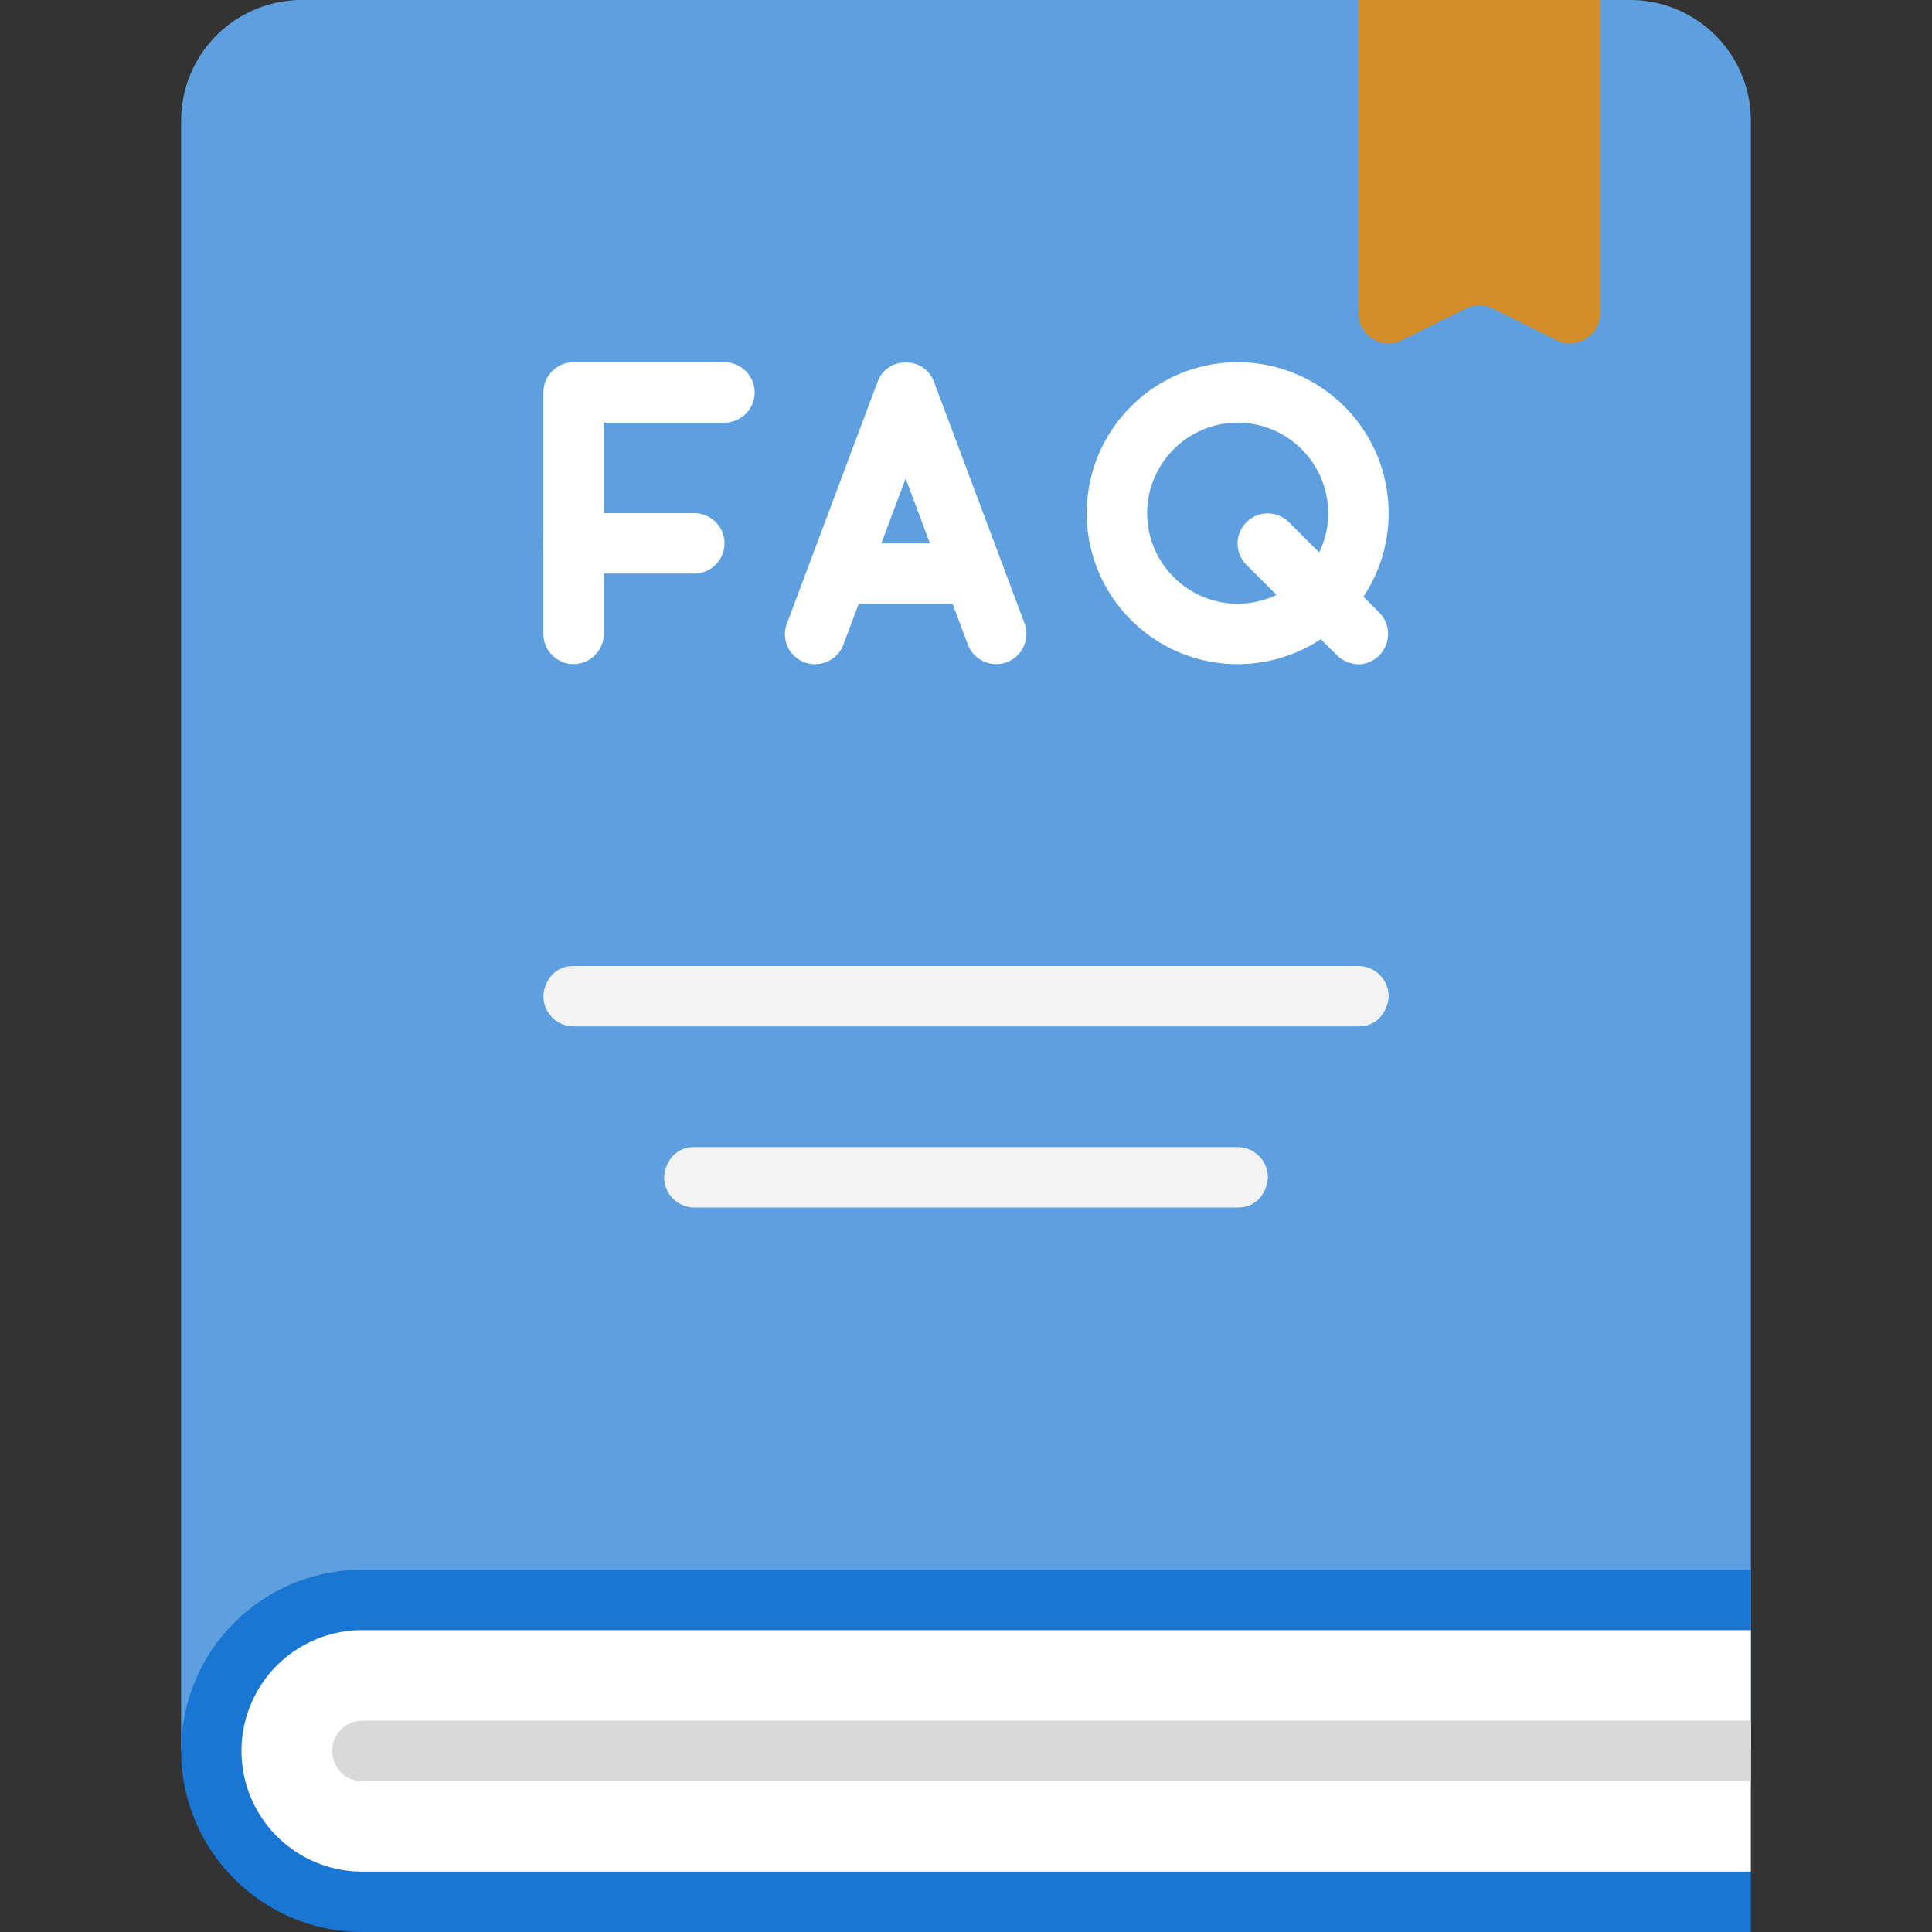 <svg xmlns="http://www.w3.org/2000/svg" viewBox="0 0 64 64" xmlns:v="https://vecta.io/nano"><rect x="0" y="0" width="64" height="64" fill="#333333" stroke="none"/><path d="M10 0h44a4 4 0 0 1 4 4v54H6V4a4 4 0 0 1 4-4z" fill="#5e9fdf"/><path d="M58,54s-3,5,0,8v2H12c-3.31,0-6-2.69-6-6s2.68-6,6-6H58v2Z" fill="#1976d2"/><rect x="14" y="9" width="36" height="16" rx="2" fill="#5e9fdf"/><g fill="#fff"><path d="M19 22c-.55 0-1-.45-1-1v-8c0-.55.45-1 1-1h5c.55 0 1 .45 1 1s-.45 1-1 1h-4v7c0 .55-.45 1-1 1z"/><path d="M23 19h-4c-.55 0-1-.45-1-1s.45-1 1-1h4c.55 0 1 .45 1 1s-.45 1-1 1zm10 3c-.4 0-.79-.25-.94-.65L30 15.85l-2.06 5.5c-.19.52-.77.78-1.29.59a.99.99 0 0 1-.58-1.29l3-8c.32-.86 1.55-.86 1.87 0l3 8c.24.65-.24 1.35-.94 1.35z"/><path d="M32 20h-4c-.55 0-1-.45-1-1s.45-1 1-1h4c.55 0 1 .45 1 1s-.45 1-1 1zm9 2c-2.76 0-5-2.24-5-5s2.24-5 5-5 5 2.24 5 5-2.24 5-5 5zm0-8a3.01 3.01 0 0 0-3 3 3.01 3.01 0 0 0 3 3 3.01 3.01 0 0 0 3-3 3.01 3.01 0 0 0-3-3z"/><path d="M45 22c-.26 0-.51-.1-.71-.29l-3-3c-.39-.39-.39-1.02 0-1.41s1.02-.39 1.41 0l3 3a1.01 1.01 0 0 1-.71 1.71zM12 62h46v-8H12a4 4 0 1 0 0 8z"/></g><path d="M12 59h46v-2H12c-.55 0-1 .45-1 1 0 .29.22 1 1 1z" fill="#d9d9d9"/><path d="M45 0v10.38a1 1 0 0 0 1.45.89l2.11-1.05c.28-.14.61-.14.89 0l2.11 1.05c.66.33 1.45-.15 1.45-.89V0h-8z" fill="#d38e2a"/><path d="M45 34H19c-.55 0-1-.45-1-1 0-.29.22-1 1-1h26c.55 0 1 .45 1 1 0 .29-.22 1-1 1zm-4 6H23c-.55 0-1-.45-1-1 0-.29.22-1 1-1h18c.55 0 1 .45 1 1 0 .29-.22 1-1 1z" fill="#f3f3f3"/></svg>